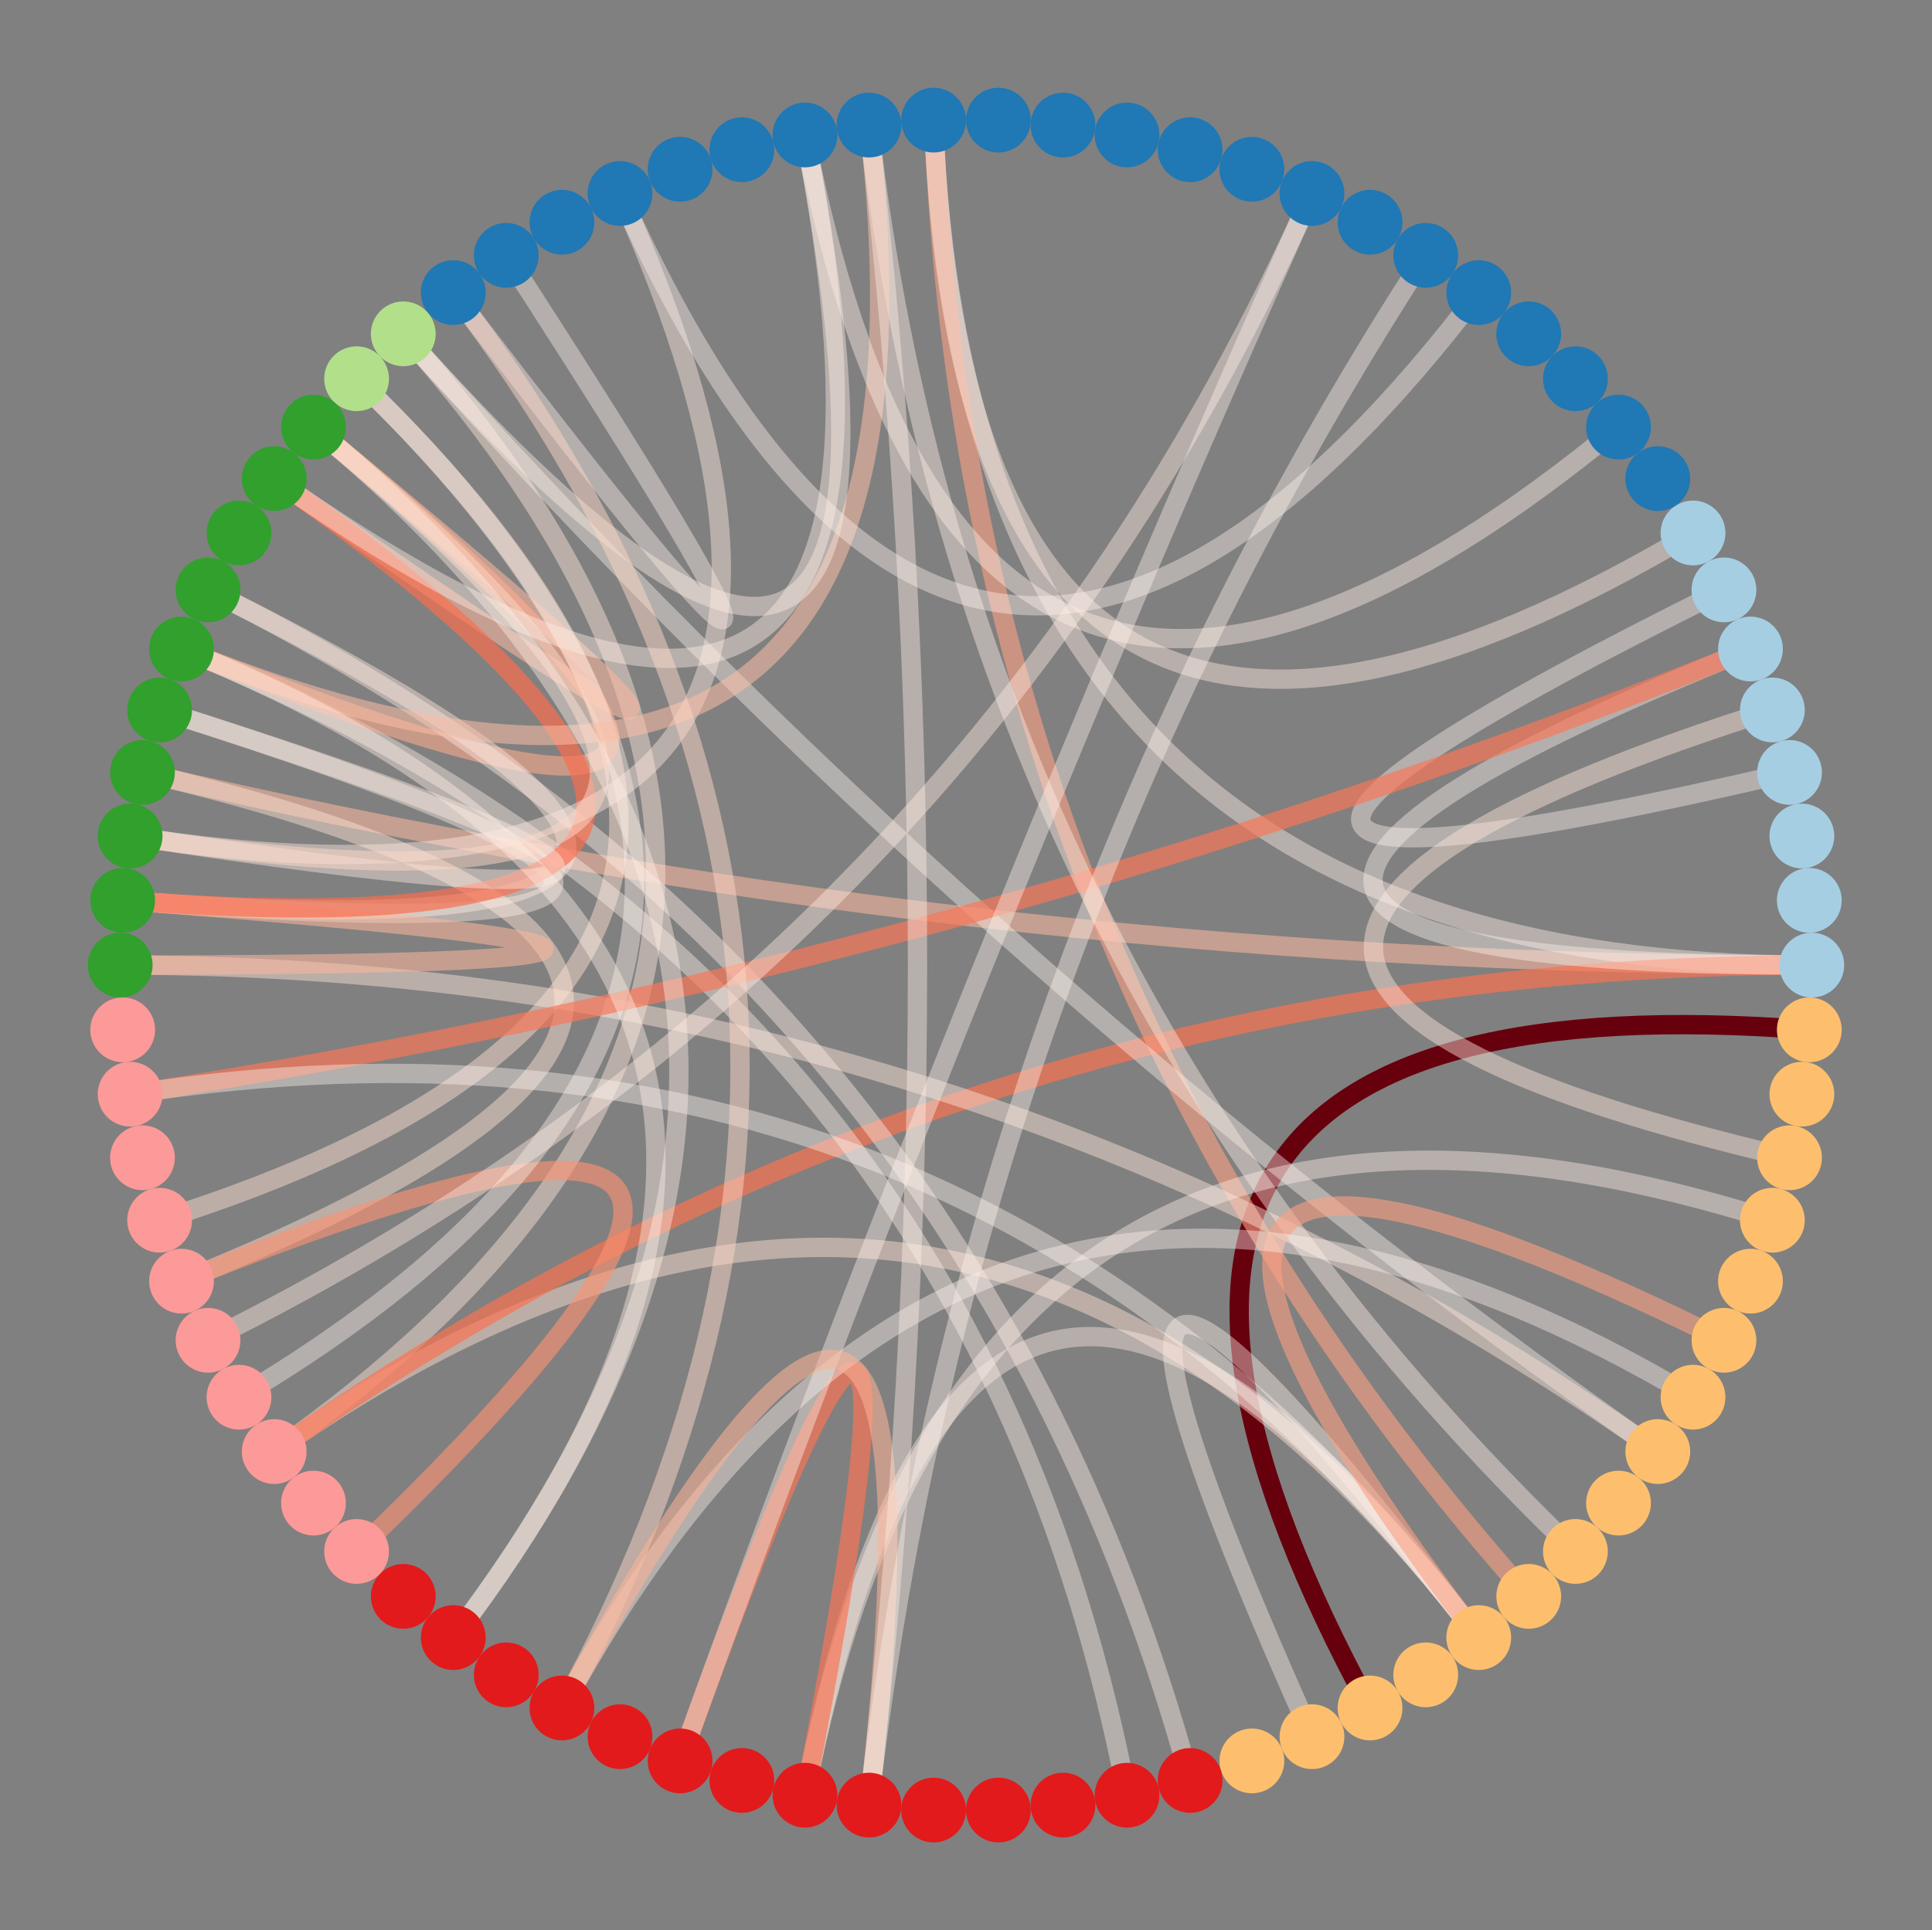 <?xml version="1.0" encoding="utf-8" standalone="no"?>
<!DOCTYPE svg PUBLIC "-//W3C//DTD SVG 1.1//EN"
  "http://www.w3.org/Graphics/SVG/1.1/DTD/svg11.dtd">
<svg xmlns:xlink="http://www.w3.org/1999/xlink" width="199.941pt" height="199.8pt" viewBox="0 0 199.941 199.8" xmlns="http://www.w3.org/2000/svg" version="1.1">
 <rect x="0" y="0" width="199.941" height="199.8" fill="#808080" stroke="none"/>
 <defs>
  <style type="text/css">*{stroke-linejoin: round; stroke-linecap: butt}</style>
 </defs>
 <g id="figure_1">
  <g id="patch_1">
   <path d="M 0 199.8 
L 199.941 199.8 
L 199.941 0 
L 0 0 
L 0 199.8 
z
" style="fill: none"/>
  </g>
  <g id="axes_1">
   <g id="patch_2">
    <path d="M 0 199.8 
L 199.941 199.8 
L 199.941 -0 
L 0 -0 
L 0 199.8 
z
" style="fill: none"/>
   </g>
   <g id="patch_3">
    <path d="M 187.244 106.6 
Q 99.971 99.9 141.785 176.796 
" clip-path="url(#pc85a9151b7)" style="fill: none; opacity: 1; stroke: #67000d; stroke-width: 2; stroke-linejoin: miter"/>
   </g>
   <g id="patch_4">
    <path d="M 178.412 61.061 
Q 99.971 99.9 185.198 79.956 
" clip-path="url(#pc85a9151b7)" style="fill: none; opacity: 0.409; stroke: #fff3ed; stroke-width: 2; stroke-linejoin: miter"/>
   </g>
   <g id="patch_5">
    <path d="M 135.776 179.771 
Q 99.971 99.9 153.033 169.512 
" clip-path="url(#pc85a9151b7)" style="fill: none; opacity: 0.415; stroke: #fff1ea; stroke-width: 2; stroke-linejoin: miter"/>
   </g>
   <g id="patch_6">
    <path d="M 187.5 99.9 
Q 99.971 99.9 14.743 79.956 
" clip-path="url(#pc85a9151b7)" style="fill: none; opacity: 0.555; stroke: #fcb89e; stroke-width: 2; stroke-linejoin: miter"/>
   </g>
   <g id="patch_7">
    <path d="M 14.743 79.956 
Q 99.971 99.9 18.787 132.62 
" clip-path="url(#pc85a9151b7)" style="fill: none; opacity: 0.474; stroke: #fee1d3; stroke-width: 2; stroke-linejoin: miter"/>
   </g>
   <g id="patch_8">
    <path d="M 96.618 12.434 
Q 99.971 99.9 187.5 99.9 
" clip-path="url(#pc85a9151b7)" style="fill: none; opacity: 0.43; stroke: #ffede5; stroke-width: 2; stroke-linejoin: miter"/>
   </g>
   <g id="patch_9">
    <path d="M 52.392 26.431 
Q 99.971 99.9 46.908 30.288 
" clip-path="url(#pc85a9151b7)" style="fill: none; opacity: 0.411; stroke: #fff2ec; stroke-width: 2; stroke-linejoin: miter"/>
   </g>
   <g id="patch_10">
    <path d="M 28.377 150.258 
Q 99.971 99.9 41.735 34.554 
" clip-path="url(#pc85a9151b7)" style="fill: none; opacity: 0.462; stroke: #fee4d8; stroke-width: 2; stroke-linejoin: miter"/>
   </g>
   <g id="patch_11">
    <path d="M 28.377 150.258 
Q 99.971 99.9 153.033 169.512 
" clip-path="url(#pc85a9151b7)" style="fill: none; opacity: 0.475; stroke: #fee1d3; stroke-width: 2; stroke-linejoin: miter"/>
   </g>
   <g id="patch_12">
    <path d="M 28.377 150.258 
Q 99.971 99.9 187.5 99.9 
" clip-path="url(#pc85a9151b7)" style="fill: none; opacity: 0.688; stroke: #fb7151; stroke-width: 2; stroke-linejoin: miter"/>
   </g>
   <g id="patch_13">
    <path d="M 18.787 132.62 
Q 99.971 99.9 36.904 160.596 
" clip-path="url(#pc85a9151b7)" style="fill: none; opacity: 0.626; stroke: #fc9272; stroke-width: 2; stroke-linejoin: miter"/>
   </g>
   <g id="patch_14">
    <path d="M 158.206 165.246 
Q 99.971 99.9 96.618 12.434 
" clip-path="url(#pc85a9151b7)" style="fill: none; opacity: 0.602; stroke: #fca082; stroke-width: 2; stroke-linejoin: miter"/>
   </g>
   <g id="patch_15">
    <path d="M 171.564 150.258 
Q 99.971 99.9 41.735 34.554 
" clip-path="url(#pc85a9151b7)" style="fill: none; opacity: 0.405; stroke: #fff4ee; stroke-width: 2; stroke-linejoin: miter"/>
   </g>
   <g id="patch_16">
    <path d="M 171.564 150.258 
Q 99.971 99.9 12.441 99.9 
" clip-path="url(#pc85a9151b7)" style="fill: none; opacity: 0.466; stroke: #fee3d6; stroke-width: 2; stroke-linejoin: miter"/>
   </g>
   <g id="patch_17">
    <path d="M 36.904 39.204 
Q 99.971 99.9 16.52 126.31 
" clip-path="url(#pc85a9151b7)" style="fill: none; opacity: 0.476; stroke: #fee0d2; stroke-width: 2; stroke-linejoin: miter"/>
   </g>
   <g id="patch_18">
    <path d="M 83.306 185.829 
Q 99.971 99.9 183.421 126.31 
" clip-path="url(#pc85a9151b7)" style="fill: none; opacity: 0.425; stroke: #ffeee7; stroke-width: 2; stroke-linejoin: miter"/>
   </g>
   <g id="patch_19">
    <path d="M 83.306 185.829 
Q 99.971 99.9 153.033 169.512 
" clip-path="url(#pc85a9151b7)" style="fill: none; opacity: 0.426; stroke: #ffeee6; stroke-width: 2; stroke-linejoin: miter"/>
   </g>
   <g id="patch_20">
    <path d="M 83.306 185.829 
Q 99.971 99.9 70.384 182.278 
" clip-path="url(#pc85a9151b7)" style="fill: none; opacity: 0.681; stroke: #fb7555; stroke-width: 2; stroke-linejoin: miter"/>
   </g>
   <g id="patch_21">
    <path d="M 116.636 185.829 
Q 99.971 99.9 18.787 67.18 
" clip-path="url(#pc85a9151b7)" style="fill: none; opacity: 0.416; stroke: #fff1ea; stroke-width: 2; stroke-linejoin: miter"/>
   </g>
   <g id="patch_22">
    <path d="M 175.209 55.171 
Q 99.971 99.9 96.618 12.434 
" clip-path="url(#pc85a9151b7)" style="fill: none; opacity: 0.444; stroke: #fee9df; stroke-width: 2; stroke-linejoin: miter"/>
   </g>
   <g id="patch_23">
    <path d="M 32.442 44.21 
Q 99.971 99.9 28.377 49.542 
" clip-path="url(#pc85a9151b7)" style="fill: none; opacity: 0.557; stroke: #fcb89e; stroke-width: 2; stroke-linejoin: miter"/>
   </g>
   <g id="patch_24">
    <path d="M 32.442 44.21 
Q 99.971 99.9 18.787 67.18 
" clip-path="url(#pc85a9151b7)" style="fill: none; opacity: 0.582; stroke: #fcaa8d; stroke-width: 2; stroke-linejoin: miter"/>
   </g>
   <g id="patch_25">
    <path d="M 21.529 61.061 
Q 99.971 99.9 123.164 184.301 
" clip-path="url(#pc85a9151b7)" style="fill: none; opacity: 0.435; stroke: #ffece3; stroke-width: 2; stroke-linejoin: miter"/>
   </g>
   <g id="patch_26">
    <path d="M 21.529 61.061 
Q 99.971 99.9 12.698 93.2 
" clip-path="url(#pc85a9151b7)" style="fill: none; opacity: 0.452; stroke: #fee7db; stroke-width: 2; stroke-linejoin: miter"/>
   </g>
   <g id="patch_27">
    <path d="M 24.733 144.629 
Q 99.971 99.9 36.904 39.204 
" clip-path="url(#pc85a9151b7)" style="fill: none; opacity: 0.414; stroke: #fff2eb; stroke-width: 2; stroke-linejoin: miter"/>
   </g>
   <g id="patch_28">
    <path d="M 185.198 119.844 
Q 99.971 99.9 183.421 73.49 
" clip-path="url(#pc85a9151b7)" style="fill: none; opacity: 0.462; stroke: #fee4d8; stroke-width: 2; stroke-linejoin: miter"/>
   </g>
   <g id="patch_29">
    <path d="M 181.155 67.18 
Q 99.971 99.9 187.5 99.9 
" clip-path="url(#pc85a9151b7)" style="fill: none; opacity: 0.406; stroke: #fff4ee; stroke-width: 2; stroke-linejoin: miter"/>
   </g>
   <g id="patch_30">
    <path d="M 181.155 67.18 
Q 99.971 99.9 13.467 113.261 
" clip-path="url(#pc85a9151b7)" style="fill: none; opacity: 0.676; stroke: #fb7757; stroke-width: 2; stroke-linejoin: miter"/>
   </g>
   <g id="patch_31">
    <path d="M 12.698 93.2 
Q 99.971 99.9 16.52 73.49 
" clip-path="url(#pc85a9151b7)" style="fill: none; opacity: 0.415; stroke: #fff1ea; stroke-width: 2; stroke-linejoin: miter"/>
   </g>
   <g id="patch_32">
    <path d="M 12.698 93.2 
Q 99.971 99.9 12.441 99.9 
" clip-path="url(#pc85a9151b7)" style="fill: none; opacity: 0.56; stroke: #fcb69b; stroke-width: 2; stroke-linejoin: miter"/>
   </g>
   <g id="patch_33">
    <path d="M 12.698 93.2 
Q 99.971 99.9 28.377 49.542 
" clip-path="url(#pc85a9151b7)" style="fill: none; opacity: 0.693; stroke: #fb6e4e; stroke-width: 2; stroke-linejoin: miter"/>
   </g>
   <g id="patch_34">
    <path d="M 13.467 86.539 
Q 99.971 99.9 16.52 73.49 
" clip-path="url(#pc85a9151b7)" style="fill: none; opacity: 0.433; stroke: #ffece3; stroke-width: 2; stroke-linejoin: miter"/>
   </g>
   <g id="patch_35">
    <path d="M 13.467 86.539 
Q 99.971 99.9 64.165 20.029 
" clip-path="url(#pc85a9151b7)" style="fill: none; opacity: 0.444; stroke: #fee9df; stroke-width: 2; stroke-linejoin: miter"/>
   </g>
   <g id="patch_36">
    <path d="M 13.467 86.539 
Q 99.971 99.9 32.442 44.21 
" clip-path="url(#pc85a9151b7)" style="fill: none; opacity: 0.494; stroke: #fed8c7; stroke-width: 2; stroke-linejoin: miter"/>
   </g>
   <g id="patch_37">
    <path d="M 135.776 20.029 
Q 99.971 99.9 21.529 138.739 
" clip-path="url(#pc85a9151b7)" style="fill: none; opacity: 0.436; stroke: #ffebe2; stroke-width: 2; stroke-linejoin: miter"/>
   </g>
   <g id="patch_38">
    <path d="M 89.932 12.948 
Q 99.971 99.9 163.038 160.596 
" clip-path="url(#pc85a9151b7)" style="fill: none; opacity: 0.43; stroke: #ffede5; stroke-width: 2; stroke-linejoin: miter"/>
   </g>
   <g id="patch_39">
    <path d="M 89.932 12.948 
Q 99.971 99.9 18.787 67.18 
" clip-path="url(#pc85a9151b7)" style="fill: none; opacity: 0.544; stroke: #fcbea5; stroke-width: 2; stroke-linejoin: miter"/>
   </g>
   <g id="patch_40">
    <path d="M 28.377 49.542 
Q 99.971 99.9 83.306 13.971 
" clip-path="url(#pc85a9151b7)" style="fill: none; opacity: 0.431; stroke: #ffece4; stroke-width: 2; stroke-linejoin: miter"/>
   </g>
   <g id="patch_41">
    <path d="M 167.499 44.21 
Q 99.971 99.9 83.306 13.971 
" clip-path="url(#pc85a9151b7)" style="fill: none; opacity: 0.428; stroke: #ffeee6; stroke-width: 2; stroke-linejoin: miter"/>
   </g>
   <g id="patch_42">
    <path d="M 13.467 113.261 
Q 99.971 99.9 153.033 169.512 
" clip-path="url(#pc85a9151b7)" style="fill: none; opacity: 0.4; stroke: #fff5f0; stroke-width: 2; stroke-linejoin: miter"/>
   </g>
   <g id="patch_43">
    <path d="M 153.033 30.288 
Q 99.971 99.9 64.165 20.029 
" clip-path="url(#pc85a9151b7)" style="fill: none; opacity: 0.408; stroke: #fff3ed; stroke-width: 2; stroke-linejoin: miter"/>
   </g>
   <g id="patch_44">
    <path d="M 178.412 138.739 
Q 99.971 99.9 153.033 169.512 
" clip-path="url(#pc85a9151b7)" style="fill: none; opacity: 0.6; stroke: #fca082; stroke-width: 2; stroke-linejoin: miter"/>
   </g>
   <g id="patch_45">
    <path d="M 41.735 34.554 
Q 99.971 99.9 83.306 13.971 
" clip-path="url(#pc85a9151b7)" style="fill: none; opacity: 0.429; stroke: #ffede5; stroke-width: 2; stroke-linejoin: miter"/>
   </g>
   <g id="patch_46">
    <path d="M 70.384 182.278 
Q 99.971 99.9 135.776 20.029 
" clip-path="url(#pc85a9151b7)" style="fill: none; opacity: 0.414; stroke: #fff1ea; stroke-width: 2; stroke-linejoin: miter"/>
   </g>
   <g id="patch_47">
    <path d="M 46.908 169.512 
Q 99.971 99.9 32.442 44.21 
" clip-path="url(#pc85a9151b7)" style="fill: none; opacity: 0.427; stroke: #ffeee6; stroke-width: 2; stroke-linejoin: miter"/>
   </g>
   <g id="patch_48">
    <path d="M 46.908 169.512 
Q 99.971 99.9 18.787 67.18 
" clip-path="url(#pc85a9151b7)" style="fill: none; opacity: 0.429; stroke: #ffede5; stroke-width: 2; stroke-linejoin: miter"/>
   </g>
   <g id="patch_49">
    <path d="M 58.156 176.796 
Q 99.971 99.9 175.209 144.629 
" clip-path="url(#pc85a9151b7)" style="fill: none; opacity: 0.408; stroke: #fff3ed; stroke-width: 2; stroke-linejoin: miter"/>
   </g>
   <g id="patch_50">
    <path d="M 58.156 176.796 
Q 99.971 99.9 46.908 30.288 
" clip-path="url(#pc85a9151b7)" style="fill: none; opacity: 0.493; stroke: #fed8c7; stroke-width: 2; stroke-linejoin: miter"/>
   </g>
   <g id="patch_51">
    <path d="M 58.156 176.796 
Q 99.971 99.9 89.932 186.852 
" clip-path="url(#pc85a9151b7)" style="fill: none; opacity: 0.568; stroke: #fcb296; stroke-width: 2; stroke-linejoin: miter"/>
   </g>
   <g id="patch_52">
    <path d="M 89.932 186.852 
Q 99.971 99.9 147.549 26.431 
" clip-path="url(#pc85a9151b7)" style="fill: none; opacity: 0.409; stroke: #fff2ec; stroke-width: 2; stroke-linejoin: miter"/>
   </g>
   <g id="patch_53">
    <path d="M 89.932 186.852 
Q 99.971 99.9 89.932 12.948 
" clip-path="url(#pc85a9151b7)" style="fill: none; opacity: 0.428; stroke: #ffeee6; stroke-width: 2; stroke-linejoin: miter"/>
   </g>
   <g id="patch_54">
    <path d="M 187.244 109.953 
C 188.133 109.953 188.986 109.6 189.614 108.971 
C 190.243 108.342 190.596 107.489 190.596 106.6 
C 190.596 105.711 190.243 104.858 189.614 104.23 
C 188.986 103.601 188.133 103.248 187.244 103.248 
C 186.354 103.248 185.502 103.601 184.873 104.23 
C 184.244 104.858 183.891 105.711 183.891 106.6 
C 183.891 107.489 184.244 108.342 184.873 108.971 
C 185.502 109.6 186.354 109.953 187.244 109.953 
z
" clip-path="url(#pc85a9151b7)" style="fill: #fdbf6e"/>
   </g>
   <g id="patch_55">
    <path d="M 178.412 64.414 
C 179.301 64.414 180.154 64.061 180.782 63.432 
C 181.411 62.803 181.764 61.95 181.764 61.061 
C 181.764 60.172 181.411 59.319 180.782 58.691 
C 180.154 58.062 179.301 57.709 178.412 57.709 
C 177.523 57.709 176.67 58.062 176.041 58.691 
C 175.412 59.319 175.059 60.172 175.059 61.061 
C 175.059 61.95 175.412 62.803 176.041 63.432 
C 176.67 64.061 177.523 64.414 178.412 64.414 
z
" clip-path="url(#pc85a9151b7)" style="fill: #a6cee3"/>
   </g>
   <g id="patch_56">
    <path d="M 46.908 33.641 
C 47.797 33.641 48.65 33.288 49.279 32.659 
C 49.907 32.03 50.261 31.177 50.261 30.288 
C 50.261 29.399 49.907 28.546 49.279 27.918 
C 48.65 27.289 47.797 26.936 46.908 26.936 
C 46.019 26.936 45.166 27.289 44.537 27.918 
C 43.908 28.546 43.555 29.399 43.555 30.288 
C 43.555 31.177 43.908 32.03 44.537 32.659 
C 45.166 33.288 46.019 33.641 46.908 33.641 
z
" clip-path="url(#pc85a9151b7)" style="fill: #2078b4"/>
   </g>
   <g id="patch_57">
    <path d="M 18.787 70.533 
C 19.676 70.533 20.529 70.179 21.157 69.551 
C 21.786 68.922 22.139 68.069 22.139 67.18 
C 22.139 66.291 21.786 65.438 21.157 64.809 
C 20.529 64.18 19.676 63.827 18.787 63.827 
C 17.897 63.827 17.045 64.18 16.416 64.809 
C 15.787 65.438 15.434 66.291 15.434 67.18 
C 15.434 68.069 15.787 68.922 16.416 69.551 
C 17.045 70.179 17.897 70.533 18.787 70.533 
z
" clip-path="url(#pc85a9151b7)" style="fill: #31a02d"/>
   </g>
   <g id="patch_58">
    <path d="M 129.557 185.63 
C 130.446 185.63 131.299 185.277 131.928 184.648 
C 132.557 184.02 132.91 183.167 132.91 182.278 
C 132.91 181.389 132.557 180.536 131.928 179.907 
C 131.299 179.278 130.446 178.925 129.557 178.925 
C 128.668 178.925 127.815 179.278 127.187 179.907 
C 126.558 180.536 126.205 181.389 126.205 182.278 
C 126.205 183.167 126.558 184.02 127.187 184.648 
C 127.815 185.277 128.668 185.63 129.557 185.63 
z
" clip-path="url(#pc85a9151b7)" style="fill: #fdbf6e"/>
   </g>
   <g id="patch_59">
    <path d="M 24.733 58.523 
C 25.622 58.523 26.475 58.17 27.103 57.541 
C 27.732 56.913 28.085 56.06 28.085 55.171 
C 28.085 54.282 27.732 53.429 27.103 52.8 
C 26.475 52.171 25.622 51.818 24.733 51.818 
C 23.844 51.818 22.991 52.171 22.362 52.8 
C 21.733 53.429 21.38 54.282 21.38 55.171 
C 21.38 56.06 21.733 56.913 22.362 57.541 
C 22.991 58.17 23.844 58.523 24.733 58.523 
z
" clip-path="url(#pc85a9151b7)" style="fill: #31a02d"/>
   </g>
   <g id="patch_60">
    <path d="M 14.743 123.197 
C 15.632 123.197 16.485 122.843 17.114 122.215 
C 17.743 121.586 18.096 120.733 18.096 119.844 
C 18.096 118.955 17.743 118.102 17.114 117.473 
C 16.485 116.845 15.632 116.491 14.743 116.491 
C 13.854 116.491 13.001 116.845 12.373 117.473 
C 11.744 118.102 11.391 118.955 11.391 119.844 
C 11.391 120.733 11.744 121.586 12.373 122.215 
C 13.001 122.843 13.854 123.197 14.743 123.197 
z
" clip-path="url(#pc85a9151b7)" style="fill: #fb9a98"/>
   </g>
   <g id="patch_61">
    <path d="M 135.776 183.124 
C 136.665 183.124 137.518 182.771 138.147 182.142 
C 138.776 181.513 139.129 180.66 139.129 179.771 
C 139.129 178.882 138.776 178.029 138.147 177.401 
C 137.518 176.772 136.665 176.419 135.776 176.419 
C 134.887 176.419 134.034 176.772 133.406 177.401 
C 132.777 178.029 132.424 178.882 132.424 179.771 
C 132.424 180.66 132.777 181.513 133.406 182.142 
C 134.034 182.771 134.887 183.124 135.776 183.124 
z
" clip-path="url(#pc85a9151b7)" style="fill: #fdbf6e"/>
   </g>
   <g id="patch_62">
    <path d="M 187.5 103.253 
C 188.39 103.253 189.242 102.899 189.871 102.271 
C 190.5 101.642 190.853 100.789 190.853 99.9 
C 190.853 99.011 190.5 98.158 189.871 97.529 
C 189.242 96.901 188.39 96.547 187.5 96.547 
C 186.611 96.547 185.758 96.901 185.13 97.529 
C 184.501 98.158 184.148 99.011 184.148 99.9 
C 184.148 100.789 184.501 101.642 185.13 102.271 
C 185.758 102.899 186.611 103.253 187.5 103.253 
z
" clip-path="url(#pc85a9151b7)" style="fill: #a6cee3"/>
   </g>
   <g id="patch_63">
    <path d="M 12.441 103.253 
C 13.33 103.253 14.183 102.899 14.812 102.271 
C 15.44 101.642 15.794 100.789 15.794 99.9 
C 15.794 99.011 15.44 98.158 14.812 97.529 
C 14.183 96.901 13.33 96.547 12.441 96.547 
C 11.552 96.547 10.699 96.901 10.07 97.529 
C 9.441 98.158 9.088 99.011 9.088 99.9 
C 9.088 100.789 9.441 101.642 10.07 102.271 
C 10.699 102.899 11.552 103.253 12.441 103.253 
z
" clip-path="url(#pc85a9151b7)" style="fill: #31a02d"/>
   </g>
   <g id="patch_64">
    <path d="M 70.384 20.875 
C 71.273 20.875 72.126 20.522 72.755 19.893 
C 73.383 19.264 73.737 18.411 73.737 17.522 
C 73.737 16.633 73.383 15.78 72.755 15.152 
C 72.126 14.523 71.273 14.17 70.384 14.17 
C 69.495 14.17 68.642 14.523 68.013 15.152 
C 67.385 15.78 67.031 16.633 67.031 17.522 
C 67.031 18.411 67.385 19.264 68.013 19.893 
C 68.642 20.522 69.495 20.875 70.384 20.875 
z
" clip-path="url(#pc85a9151b7)" style="fill: #2078b4"/>
   </g>
   <g id="patch_65">
    <path d="M 14.743 83.309 
C 15.632 83.309 16.485 82.955 17.114 82.327 
C 17.743 81.698 18.096 80.845 18.096 79.956 
C 18.096 79.067 17.743 78.214 17.114 77.585 
C 16.485 76.957 15.632 76.603 14.743 76.603 
C 13.854 76.603 13.001 76.957 12.373 77.585 
C 11.744 78.214 11.391 79.067 11.391 79.956 
C 11.391 80.845 11.744 81.698 12.373 82.327 
C 13.001 82.955 13.854 83.309 14.743 83.309 
z
" clip-path="url(#pc85a9151b7)" style="fill: #31a02d"/>
   </g>
   <g id="patch_66">
    <path d="M 96.618 15.787 
C 97.507 15.787 98.36 15.434 98.989 14.805 
C 99.617 14.176 99.971 13.324 99.971 12.434 
C 99.971 11.545 99.617 10.692 98.989 10.064 
C 98.36 9.435 97.507 9.082 96.618 9.082 
C 95.729 9.082 94.876 9.435 94.247 10.064 
C 93.619 10.692 93.265 11.545 93.265 12.434 
C 93.265 13.324 93.619 14.176 94.247 14.805 
C 94.876 15.434 95.729 15.787 96.618 15.787 
z
" clip-path="url(#pc85a9151b7)" style="fill: #2078b4"/>
   </g>
   <g id="patch_67">
    <path d="M 141.785 180.149 
C 142.674 180.149 143.527 179.795 144.156 179.167 
C 144.785 178.538 145.138 177.685 145.138 176.796 
C 145.138 175.907 144.785 175.054 144.156 174.425 
C 143.527 173.797 142.674 173.443 141.785 173.443 
C 140.896 173.443 140.043 173.797 139.415 174.425 
C 138.786 175.054 138.433 175.907 138.433 176.796 
C 138.433 177.685 138.786 178.538 139.415 179.167 
C 140.043 179.795 140.896 180.149 141.785 180.149 
z
" clip-path="url(#pc85a9151b7)" style="fill: #fdbf6e"/>
   </g>
   <g id="patch_68">
    <path d="M 147.549 176.722 
C 148.438 176.722 149.291 176.369 149.92 175.74 
C 150.548 175.111 150.902 174.259 150.902 173.369 
C 150.902 172.48 150.548 171.628 149.92 170.999 
C 149.291 170.37 148.438 170.017 147.549 170.017 
C 146.66 170.017 145.807 170.37 145.178 170.999 
C 144.55 171.628 144.196 172.48 144.196 173.369 
C 144.196 174.259 144.55 175.111 145.178 175.74 
C 145.807 176.369 146.66 176.722 147.549 176.722 
z
" clip-path="url(#pc85a9151b7)" style="fill: #fdbf6e"/>
   </g>
   <g id="patch_69">
    <path d="M 64.165 23.381 
C 65.054 23.381 65.907 23.028 66.536 22.399 
C 67.164 21.771 67.518 20.918 67.518 20.029 
C 67.518 19.14 67.164 18.287 66.536 17.658 
C 65.907 17.029 65.054 16.676 64.165 16.676 
C 63.276 16.676 62.423 17.029 61.794 17.658 
C 61.166 18.287 60.812 19.14 60.812 20.029 
C 60.812 20.918 61.166 21.771 61.794 22.399 
C 62.423 23.028 63.276 23.381 64.165 23.381 
z
" clip-path="url(#pc85a9151b7)" style="fill: #2078b4"/>
   </g>
   <g id="patch_70">
    <path d="M 58.156 26.357 
C 59.045 26.357 59.898 26.003 60.527 25.375 
C 61.155 24.746 61.509 23.893 61.509 23.004 
C 61.509 22.115 61.155 21.262 60.527 20.633 
C 59.898 20.005 59.045 19.651 58.156 19.651 
C 57.267 19.651 56.414 20.005 55.785 20.633 
C 55.157 21.262 54.803 22.115 54.803 23.004 
C 54.803 23.893 55.157 24.746 55.785 25.375 
C 56.414 26.003 57.267 26.357 58.156 26.357 
z
" clip-path="url(#pc85a9151b7)" style="fill: #2078b4"/>
   </g>
   <g id="patch_71">
    <path d="M 52.392 29.783 
C 53.281 29.783 54.134 29.43 54.763 28.801 
C 55.392 28.172 55.745 27.32 55.745 26.431 
C 55.745 25.541 55.392 24.689 54.763 24.06 
C 54.134 23.431 53.281 23.078 52.392 23.078 
C 51.503 23.078 50.65 23.431 50.022 24.06 
C 49.393 24.689 49.04 25.541 49.04 26.431 
C 49.04 27.32 49.393 28.172 50.022 28.801 
C 50.65 29.43 51.503 29.783 52.392 29.783 
z
" clip-path="url(#pc85a9151b7)" style="fill: #2078b4"/>
   </g>
   <g id="patch_72">
    <path d="M 76.777 18.852 
C 77.666 18.852 78.519 18.498 79.148 17.87 
C 79.776 17.241 80.13 16.388 80.13 15.499 
C 80.13 14.61 79.776 13.757 79.148 13.128 
C 78.519 12.5 77.666 12.146 76.777 12.146 
C 75.888 12.146 75.035 12.5 74.406 13.128 
C 73.778 13.757 73.424 14.61 73.424 15.499 
C 73.424 16.388 73.778 17.241 74.406 17.87 
C 75.035 18.498 75.888 18.852 76.777 18.852 
z
" clip-path="url(#pc85a9151b7)" style="fill: #2078b4"/>
   </g>
   <g id="patch_73">
    <path d="M 16.52 76.843 
C 17.409 76.843 18.262 76.49 18.891 75.861 
C 19.519 75.232 19.873 74.38 19.873 73.49 
C 19.873 72.601 19.519 71.749 18.891 71.12 
C 18.262 70.491 17.409 70.138 16.52 70.138 
C 15.631 70.138 14.778 70.491 14.149 71.12 
C 13.521 71.749 13.167 72.601 13.167 73.49 
C 13.167 74.38 13.521 75.232 14.149 75.861 
C 14.778 76.49 15.631 76.843 16.52 76.843 
z
" clip-path="url(#pc85a9151b7)" style="fill: #31a02d"/>
   </g>
   <g id="patch_74">
    <path d="M 32.442 158.943 
C 33.332 158.943 34.184 158.59 34.813 157.961 
C 35.442 157.332 35.795 156.479 35.795 155.59 
C 35.795 154.701 35.442 153.848 34.813 153.219 
C 34.184 152.591 33.332 152.238 32.442 152.238 
C 31.553 152.238 30.7 152.591 30.072 153.219 
C 29.443 153.848 29.09 154.701 29.09 155.59 
C 29.09 156.479 29.443 157.332 30.072 157.961 
C 30.7 158.59 31.553 158.943 32.442 158.943 
z
" clip-path="url(#pc85a9151b7)" style="fill: #fb9a98"/>
   </g>
   <g id="patch_75">
    <path d="M 183.421 76.843 
C 184.31 76.843 185.163 76.49 185.792 75.861 
C 186.421 75.232 186.774 74.38 186.774 73.49 
C 186.774 72.601 186.421 71.749 185.792 71.12 
C 185.163 70.491 184.31 70.138 183.421 70.138 
C 182.532 70.138 181.679 70.491 181.051 71.12 
C 180.422 71.749 180.069 72.601 180.069 73.49 
C 180.069 74.38 180.422 75.232 181.051 75.861 
C 181.679 76.49 182.532 76.843 183.421 76.843 
z
" clip-path="url(#pc85a9151b7)" style="fill: #a6cee3"/>
   </g>
   <g id="patch_76">
    <path d="M 163.038 42.557 
C 163.927 42.557 164.78 42.203 165.408 41.575 
C 166.037 40.946 166.39 40.093 166.39 39.204 
C 166.39 38.315 166.037 37.462 165.408 36.833 
C 164.78 36.205 163.927 35.851 163.038 35.851 
C 162.149 35.851 161.296 36.205 160.667 36.833 
C 160.038 37.462 159.685 38.315 159.685 39.204 
C 159.685 40.093 160.038 40.946 160.667 41.575 
C 161.296 42.203 162.149 42.557 163.038 42.557 
z
" clip-path="url(#pc85a9151b7)" style="fill: #2078b4"/>
   </g>
   <g id="patch_77">
    <path d="M 28.377 153.61 
C 29.267 153.61 30.119 153.257 30.748 152.628 
C 31.377 151.999 31.73 151.147 31.73 150.258 
C 31.73 149.368 31.377 148.516 30.748 147.887 
C 30.119 147.258 29.267 146.905 28.377 146.905 
C 27.488 146.905 26.636 147.258 26.007 147.887 
C 25.378 148.516 25.025 149.368 25.025 150.258 
C 25.025 151.147 25.378 151.999 26.007 152.628 
C 26.636 153.257 27.488 153.61 28.377 153.61 
z
" clip-path="url(#pc85a9151b7)" style="fill: #fb9a98"/>
   </g>
   <g id="patch_78">
    <path d="M 187.244 96.552 
C 188.133 96.552 188.986 96.199 189.614 95.57 
C 190.243 94.942 190.596 94.089 190.596 93.2 
C 190.596 92.311 190.243 91.458 189.614 90.829 
C 188.986 90.2 188.133 89.847 187.244 89.847 
C 186.354 89.847 185.502 90.2 184.873 90.829 
C 184.244 91.458 183.891 92.311 183.891 93.2 
C 183.891 94.089 184.244 94.942 184.873 95.57 
C 185.502 96.199 186.354 96.552 187.244 96.552 
z
" clip-path="url(#pc85a9151b7)" style="fill: #a6cee3"/>
   </g>
   <g id="patch_79">
    <path d="M 116.636 17.324 
C 117.525 17.324 118.378 16.971 119.006 16.342 
C 119.635 15.713 119.988 14.86 119.988 13.971 
C 119.988 13.082 119.635 12.229 119.006 11.601 
C 118.378 10.972 117.525 10.619 116.636 10.619 
C 115.746 10.619 114.894 10.972 114.265 11.601 
C 113.636 12.229 113.283 13.082 113.283 13.971 
C 113.283 14.86 113.636 15.713 114.265 16.342 
C 114.894 16.971 115.746 17.324 116.636 17.324 
z
" clip-path="url(#pc85a9151b7)" style="fill: #2078b4"/>
   </g>
   <g id="patch_80">
    <path d="M 129.557 20.875 
C 130.446 20.875 131.299 20.522 131.928 19.893 
C 132.557 19.264 132.91 18.411 132.91 17.522 
C 132.91 16.633 132.557 15.78 131.928 15.152 
C 131.299 14.523 130.446 14.17 129.557 14.17 
C 128.668 14.17 127.815 14.523 127.187 15.152 
C 126.558 15.78 126.205 16.633 126.205 17.522 
C 126.205 18.411 126.558 19.264 127.187 19.893 
C 127.815 20.522 128.668 20.875 129.557 20.875 
z
" clip-path="url(#pc85a9151b7)" style="fill: #2078b4"/>
   </g>
   <g id="patch_81">
    <path d="M 18.787 135.973 
C 19.676 135.973 20.529 135.62 21.157 134.991 
C 21.786 134.362 22.139 133.509 22.139 132.62 
C 22.139 131.731 21.786 130.878 21.157 130.249 
C 20.529 129.621 19.676 129.267 18.787 129.267 
C 17.897 129.267 17.045 129.621 16.416 130.249 
C 15.787 130.878 15.434 131.731 15.434 132.62 
C 15.434 133.509 15.787 134.362 16.416 134.991 
C 17.045 135.62 17.897 135.973 18.787 135.973 
z
" clip-path="url(#pc85a9151b7)" style="fill: #fb9a98"/>
   </g>
   <g id="patch_82">
    <path d="M 153.033 172.864 
C 153.923 172.864 154.775 172.511 155.404 171.882 
C 156.033 171.254 156.386 170.401 156.386 169.512 
C 156.386 168.623 156.033 167.77 155.404 167.141 
C 154.775 166.512 153.923 166.159 153.033 166.159 
C 152.144 166.159 151.291 166.512 150.663 167.141 
C 150.034 167.77 149.681 168.623 149.681 169.512 
C 149.681 170.401 150.034 171.254 150.663 171.882 
C 151.291 172.511 152.144 172.864 153.033 172.864 
z
" clip-path="url(#pc85a9151b7)" style="fill: #fdbf6e"/>
   </g>
   <g id="patch_83">
    <path d="M 16.52 129.662 
C 17.409 129.662 18.262 129.309 18.891 128.68 
C 19.519 128.051 19.873 127.199 19.873 126.31 
C 19.873 125.42 19.519 124.568 18.891 123.939 
C 18.262 123.31 17.409 122.957 16.52 122.957 
C 15.631 122.957 14.778 123.31 14.149 123.939 
C 13.521 124.568 13.167 125.42 13.167 126.31 
C 13.167 127.199 13.521 128.051 14.149 128.68 
C 14.778 129.309 15.631 129.662 16.52 129.662 
z
" clip-path="url(#pc85a9151b7)" style="fill: #fb9a98"/>
   </g>
   <g id="patch_84">
    <path d="M 141.785 26.357 
C 142.674 26.357 143.527 26.003 144.156 25.375 
C 144.785 24.746 145.138 23.893 145.138 23.004 
C 145.138 22.115 144.785 21.262 144.156 20.633 
C 143.527 20.005 142.674 19.651 141.785 19.651 
C 140.896 19.651 140.043 20.005 139.415 20.633 
C 138.786 21.262 138.433 22.115 138.433 23.004 
C 138.433 23.893 138.786 24.746 139.415 25.375 
C 140.043 26.003 140.896 26.357 141.785 26.357 
z
" clip-path="url(#pc85a9151b7)" style="fill: #2078b4"/>
   </g>
   <g id="patch_85">
    <path d="M 158.206 168.598 
C 159.096 168.598 159.948 168.245 160.577 167.616 
C 161.206 166.988 161.559 166.135 161.559 165.246 
C 161.559 164.357 161.206 163.504 160.577 162.875 
C 159.948 162.246 159.096 161.893 158.206 161.893 
C 157.317 161.893 156.465 162.246 155.836 162.875 
C 155.207 163.504 154.854 164.357 154.854 165.246 
C 154.854 166.135 155.207 166.988 155.836 167.616 
C 156.465 168.245 157.317 168.598 158.206 168.598 
z
" clip-path="url(#pc85a9151b7)" style="fill: #fdbf6e"/>
   </g>
   <g id="patch_86">
    <path d="M 171.564 153.61 
C 172.453 153.61 173.306 153.257 173.935 152.628 
C 174.563 151.999 174.916 151.147 174.916 150.258 
C 174.916 149.368 174.563 148.516 173.935 147.887 
C 173.306 147.258 172.453 146.905 171.564 146.905 
C 170.675 146.905 169.822 147.258 169.193 147.887 
C 168.564 148.516 168.211 149.368 168.211 150.258 
C 168.211 151.147 168.564 151.999 169.193 152.628 
C 169.822 153.257 170.675 153.61 171.564 153.61 
z
" clip-path="url(#pc85a9151b7)" style="fill: #fdbf6e"/>
   </g>
   <g id="patch_87">
    <path d="M 36.904 42.557 
C 37.793 42.557 38.646 42.203 39.274 41.575 
C 39.903 40.946 40.256 40.093 40.256 39.204 
C 40.256 38.315 39.903 37.462 39.274 36.833 
C 38.646 36.205 37.793 35.851 36.904 35.851 
C 36.014 35.851 35.162 36.205 34.533 36.833 
C 33.904 37.462 33.551 38.315 33.551 39.204 
C 33.551 40.093 33.904 40.946 34.533 41.575 
C 35.162 42.203 36.014 42.557 36.904 42.557 
z
" clip-path="url(#pc85a9151b7)" style="fill: #b2df8a"/>
   </g>
   <g id="patch_88">
    <path d="M 83.306 189.181 
C 84.195 189.181 85.048 188.828 85.676 188.199 
C 86.305 187.571 86.658 186.718 86.658 185.829 
C 86.658 184.94 86.305 184.087 85.676 183.458 
C 85.048 182.829 84.195 182.476 83.306 182.476 
C 82.417 182.476 81.564 182.829 80.935 183.458 
C 80.306 184.087 79.953 184.94 79.953 185.829 
C 79.953 186.718 80.306 187.571 80.935 188.199 
C 81.564 188.828 82.417 189.181 83.306 189.181 
z
" clip-path="url(#pc85a9151b7)" style="fill: #e21a1b"/>
   </g>
   <g id="patch_89">
    <path d="M 123.164 187.654 
C 124.054 187.654 124.906 187.3 125.535 186.672 
C 126.164 186.043 126.517 185.19 126.517 184.301 
C 126.517 183.412 126.164 182.559 125.535 181.93 
C 124.906 181.302 124.054 180.948 123.164 180.948 
C 122.275 180.948 121.422 181.302 120.794 181.93 
C 120.165 182.559 119.812 183.412 119.812 184.301 
C 119.812 185.19 120.165 186.043 120.794 186.672 
C 121.422 187.3 122.275 187.654 123.164 187.654 
z
" clip-path="url(#pc85a9151b7)" style="fill: #e21a1b"/>
   </g>
   <g id="patch_90">
    <path d="M 116.636 189.181 
C 117.525 189.181 118.378 188.828 119.006 188.199 
C 119.635 187.571 119.988 186.718 119.988 185.829 
C 119.988 184.94 119.635 184.087 119.006 183.458 
C 118.378 182.829 117.525 182.476 116.636 182.476 
C 115.746 182.476 114.894 182.829 114.265 183.458 
C 113.636 184.087 113.283 184.94 113.283 185.829 
C 113.283 186.718 113.636 187.571 114.265 188.199 
C 114.894 188.828 115.746 189.181 116.636 189.181 
z
" clip-path="url(#pc85a9151b7)" style="fill: #e21a1b"/>
   </g>
   <g id="patch_91">
    <path d="M 110.009 190.205 
C 110.898 190.205 111.751 189.852 112.38 189.223 
C 113.008 188.594 113.361 187.741 113.361 186.852 
C 113.361 185.963 113.008 185.11 112.38 184.482 
C 111.751 183.853 110.898 183.5 110.009 183.5 
C 109.12 183.5 108.267 183.853 107.638 184.482 
C 107.009 185.11 106.656 185.963 106.656 186.852 
C 106.656 187.741 107.009 188.594 107.638 189.223 
C 108.267 189.852 109.12 190.205 110.009 190.205 
z
" clip-path="url(#pc85a9151b7)" style="fill: #e21a1b"/>
   </g>
   <g id="patch_92">
    <path d="M 103.323 190.718 
C 104.212 190.718 105.065 190.365 105.694 189.736 
C 106.323 189.108 106.676 188.255 106.676 187.366 
C 106.676 186.476 106.323 185.624 105.694 184.995 
C 105.065 184.366 104.212 184.013 103.323 184.013 
C 102.434 184.013 101.581 184.366 100.953 184.995 
C 100.324 185.624 99.971 186.476 99.971 187.366 
C 99.971 188.255 100.324 189.108 100.953 189.736 
C 101.581 190.365 102.434 190.718 103.323 190.718 
z
" clip-path="url(#pc85a9151b7)" style="fill: #e21a1b"/>
   </g>
   <g id="patch_93">
    <path d="M 96.618 190.718 
C 97.507 190.718 98.36 190.365 98.989 189.736 
C 99.617 189.108 99.971 188.255 99.971 187.366 
C 99.971 186.476 99.617 185.624 98.989 184.995 
C 98.36 184.366 97.507 184.013 96.618 184.013 
C 95.729 184.013 94.876 184.366 94.247 184.995 
C 93.619 185.624 93.265 186.476 93.265 187.366 
C 93.265 188.255 93.619 189.108 94.247 189.736 
C 94.876 190.365 95.729 190.718 96.618 190.718 
z
" clip-path="url(#pc85a9151b7)" style="fill: #e21a1b"/>
   </g>
   <g id="patch_94">
    <path d="M 41.735 168.598 
C 42.624 168.598 43.477 168.245 44.106 167.616 
C 44.734 166.988 45.087 166.135 45.087 165.246 
C 45.087 164.357 44.734 163.504 44.106 162.875 
C 43.477 162.246 42.624 161.893 41.735 161.893 
C 40.846 161.893 39.993 162.246 39.364 162.875 
C 38.735 163.504 38.382 164.357 38.382 165.246 
C 38.382 166.135 38.735 166.988 39.364 167.616 
C 39.993 168.245 40.846 168.598 41.735 168.598 
z
" clip-path="url(#pc85a9151b7)" style="fill: #e21a1b"/>
   </g>
   <g id="patch_95">
    <path d="M 181.155 135.973 
C 182.044 135.973 182.897 135.62 183.525 134.991 
C 184.154 134.362 184.507 133.509 184.507 132.62 
C 184.507 131.731 184.154 130.878 183.525 130.249 
C 182.897 129.621 182.044 129.267 181.155 129.267 
C 180.266 129.267 179.413 129.621 178.784 130.249 
C 178.155 130.878 177.802 131.731 177.802 132.62 
C 177.802 133.509 178.155 134.362 178.784 134.991 
C 179.413 135.62 180.266 135.973 181.155 135.973 
z
" clip-path="url(#pc85a9151b7)" style="fill: #fdbf6e"/>
   </g>
   <g id="patch_96">
    <path d="M 175.209 58.523 
C 176.098 58.523 176.951 58.17 177.579 57.541 
C 178.208 56.913 178.561 56.06 178.561 55.171 
C 178.561 54.282 178.208 53.429 177.579 52.8 
C 176.951 52.171 176.098 51.818 175.209 51.818 
C 174.319 51.818 173.467 52.171 172.838 52.8 
C 172.209 53.429 171.856 54.282 171.856 55.171 
C 171.856 56.06 172.209 56.913 172.838 57.541 
C 173.467 58.17 174.319 58.523 175.209 58.523 
z
" clip-path="url(#pc85a9151b7)" style="fill: #a6cee3"/>
   </g>
   <g id="patch_97">
    <path d="M 171.564 52.895 
C 172.453 52.895 173.306 52.542 173.935 51.913 
C 174.563 51.284 174.916 50.432 174.916 49.542 
C 174.916 48.653 174.563 47.801 173.935 47.172 
C 173.306 46.543 172.453 46.19 171.564 46.19 
C 170.675 46.19 169.822 46.543 169.193 47.172 
C 168.564 47.801 168.211 48.653 168.211 49.542 
C 168.211 50.432 168.564 51.284 169.193 51.913 
C 169.822 52.542 170.675 52.895 171.564 52.895 
z
" clip-path="url(#pc85a9151b7)" style="fill: #2078b4"/>
   </g>
   <g id="patch_98">
    <path d="M 32.442 47.562 
C 33.332 47.562 34.184 47.209 34.813 46.581 
C 35.442 45.952 35.795 45.099 35.795 44.21 
C 35.795 43.321 35.442 42.468 34.813 41.839 
C 34.184 41.21 33.332 40.857 32.442 40.857 
C 31.553 40.857 30.7 41.21 30.072 41.839 
C 29.443 42.468 29.09 43.321 29.09 44.21 
C 29.09 45.099 29.443 45.952 30.072 46.581 
C 30.7 47.209 31.553 47.562 32.442 47.562 
z
" clip-path="url(#pc85a9151b7)" style="fill: #31a02d"/>
   </g>
   <g id="patch_99">
    <path d="M 183.421 129.662 
C 184.31 129.662 185.163 129.309 185.792 128.68 
C 186.421 128.051 186.774 127.199 186.774 126.31 
C 186.774 125.42 186.421 124.568 185.792 123.939 
C 185.163 123.31 184.31 122.957 183.421 122.957 
C 182.532 122.957 181.679 123.31 181.051 123.939 
C 180.422 124.568 180.069 125.42 180.069 126.31 
C 180.069 127.199 180.422 128.051 181.051 128.68 
C 181.679 129.309 182.532 129.662 183.421 129.662 
z
" clip-path="url(#pc85a9151b7)" style="fill: #fdbf6e"/>
   </g>
   <g id="patch_100">
    <path d="M 21.529 64.414 
C 22.419 64.414 23.271 64.061 23.9 63.432 
C 24.529 62.803 24.882 61.95 24.882 61.061 
C 24.882 60.172 24.529 59.319 23.9 58.691 
C 23.271 58.062 22.419 57.709 21.529 57.709 
C 20.64 57.709 19.788 58.062 19.159 58.691 
C 18.53 59.319 18.177 60.172 18.177 61.061 
C 18.177 61.95 18.53 62.803 19.159 63.432 
C 19.788 64.061 20.64 64.414 21.529 64.414 
z
" clip-path="url(#pc85a9151b7)" style="fill: #31a02d"/>
   </g>
   <g id="patch_101">
    <path d="M 24.733 147.982 
C 25.622 147.982 26.475 147.629 27.103 147 
C 27.732 146.371 28.085 145.518 28.085 144.629 
C 28.085 143.74 27.732 142.887 27.103 142.259 
C 26.475 141.63 25.622 141.277 24.733 141.277 
C 23.844 141.277 22.991 141.63 22.362 142.259 
C 21.733 142.887 21.38 143.74 21.38 144.629 
C 21.38 145.518 21.733 146.371 22.362 147 
C 22.991 147.629 23.844 147.982 24.733 147.982 
z
" clip-path="url(#pc85a9151b7)" style="fill: #fb9a98"/>
   </g>
   <g id="patch_102">
    <path d="M 185.198 123.197 
C 186.087 123.197 186.94 122.843 187.569 122.215 
C 188.197 121.586 188.551 120.733 188.551 119.844 
C 188.551 118.955 188.197 118.102 187.569 117.473 
C 186.94 116.845 186.087 116.491 185.198 116.491 
C 184.309 116.491 183.456 116.845 182.827 117.473 
C 182.199 118.102 181.845 118.955 181.845 119.844 
C 181.845 120.733 182.199 121.586 182.827 122.215 
C 183.456 122.843 184.309 123.197 185.198 123.197 
z
" clip-path="url(#pc85a9151b7)" style="fill: #fdbf6e"/>
   </g>
   <g id="patch_103">
    <path d="M 181.155 70.533 
C 182.044 70.533 182.897 70.179 183.525 69.551 
C 184.154 68.922 184.507 68.069 184.507 67.18 
C 184.507 66.291 184.154 65.438 183.525 64.809 
C 182.897 64.18 182.044 63.827 181.155 63.827 
C 180.266 63.827 179.413 64.18 178.784 64.809 
C 178.155 65.438 177.802 66.291 177.802 67.18 
C 177.802 68.069 178.155 68.922 178.784 69.551 
C 179.413 70.179 180.266 70.533 181.155 70.533 
z
" clip-path="url(#pc85a9151b7)" style="fill: #a6cee3"/>
   </g>
   <g id="patch_104">
    <path d="M 12.698 96.552 
C 13.587 96.552 14.44 96.199 15.068 95.57 
C 15.697 94.942 16.05 94.089 16.05 93.2 
C 16.05 92.311 15.697 91.458 15.068 90.829 
C 14.44 90.2 13.587 89.847 12.698 89.847 
C 11.809 89.847 10.956 90.2 10.327 90.829 
C 9.698 91.458 9.345 92.311 9.345 93.2 
C 9.345 94.089 9.698 94.942 10.327 95.57 
C 10.956 96.199 11.809 96.552 12.698 96.552 
z
" clip-path="url(#pc85a9151b7)" style="fill: #31a02d"/>
   </g>
   <g id="patch_105">
    <path d="M 110.009 16.3 
C 110.898 16.3 111.751 15.947 112.38 15.318 
C 113.008 14.69 113.361 13.837 113.361 12.948 
C 113.361 12.059 113.008 11.206 112.38 10.577 
C 111.751 9.948 110.898 9.595 110.009 9.595 
C 109.12 9.595 108.267 9.948 107.638 10.577 
C 107.009 11.206 106.656 12.059 106.656 12.948 
C 106.656 13.837 107.009 14.69 107.638 15.318 
C 108.267 15.947 109.12 16.3 110.009 16.3 
z
" clip-path="url(#pc85a9151b7)" style="fill: #2078b4"/>
   </g>
   <g id="patch_106">
    <path d="M 13.467 89.891 
C 14.356 89.891 15.209 89.538 15.837 88.909 
C 16.466 88.281 16.819 87.428 16.819 86.539 
C 16.819 85.65 16.466 84.797 15.837 84.168 
C 15.209 83.539 14.356 83.186 13.467 83.186 
C 12.578 83.186 11.725 83.539 11.096 84.168 
C 10.467 84.797 10.114 85.65 10.114 86.539 
C 10.114 87.428 10.467 88.281 11.096 88.909 
C 11.725 89.538 12.578 89.891 13.467 89.891 
z
" clip-path="url(#pc85a9151b7)" style="fill: #31a02d"/>
   </g>
   <g id="patch_107">
    <path d="M 83.306 17.324 
C 84.195 17.324 85.048 16.971 85.676 16.342 
C 86.305 15.713 86.658 14.86 86.658 13.971 
C 86.658 13.082 86.305 12.229 85.676 11.601 
C 85.048 10.972 84.195 10.619 83.306 10.619 
C 82.417 10.619 81.564 10.972 80.935 11.601 
C 80.306 12.229 79.953 13.082 79.953 13.971 
C 79.953 14.86 80.306 15.713 80.935 16.342 
C 81.564 16.971 82.417 17.324 83.306 17.324 
z
" clip-path="url(#pc85a9151b7)" style="fill: #2078b4"/>
   </g>
   <g id="patch_108">
    <path d="M 167.499 158.943 
C 168.388 158.943 169.241 158.59 169.87 157.961 
C 170.498 157.332 170.852 156.479 170.852 155.59 
C 170.852 154.701 170.498 153.848 169.87 153.219 
C 169.241 152.591 168.388 152.238 167.499 152.238 
C 166.61 152.238 165.757 152.591 165.128 153.219 
C 164.5 153.848 164.146 154.701 164.146 155.59 
C 164.146 156.479 164.5 157.332 165.128 157.961 
C 165.757 158.59 166.61 158.943 167.499 158.943 
z
" clip-path="url(#pc85a9151b7)" style="fill: #fdbf6e"/>
   </g>
   <g id="patch_109">
    <path d="M 175.209 147.982 
C 176.098 147.982 176.951 147.629 177.579 147 
C 178.208 146.371 178.561 145.518 178.561 144.629 
C 178.561 143.74 178.208 142.887 177.579 142.259 
C 176.951 141.63 176.098 141.277 175.209 141.277 
C 174.319 141.277 173.467 141.63 172.838 142.259 
C 172.209 142.887 171.856 143.74 171.856 144.629 
C 171.856 145.518 172.209 146.371 172.838 147 
C 173.467 147.629 174.319 147.982 175.209 147.982 
z
" clip-path="url(#pc85a9151b7)" style="fill: #fdbf6e"/>
   </g>
   <g id="patch_110">
    <path d="M 135.776 23.381 
C 136.665 23.381 137.518 23.028 138.147 22.399 
C 138.776 21.771 139.129 20.918 139.129 20.029 
C 139.129 19.14 138.776 18.287 138.147 17.658 
C 137.518 17.029 136.665 16.676 135.776 16.676 
C 134.887 16.676 134.034 17.029 133.406 17.658 
C 132.777 18.287 132.424 19.14 132.424 20.029 
C 132.424 20.918 132.777 21.771 133.406 22.399 
C 134.034 23.028 134.887 23.381 135.776 23.381 
z
" clip-path="url(#pc85a9151b7)" style="fill: #2078b4"/>
   </g>
   <g id="patch_111">
    <path d="M 123.164 18.852 
C 124.054 18.852 124.906 18.498 125.535 17.87 
C 126.164 17.241 126.517 16.388 126.517 15.499 
C 126.517 14.61 126.164 13.757 125.535 13.128 
C 124.906 12.5 124.054 12.146 123.164 12.146 
C 122.275 12.146 121.422 12.5 120.794 13.128 
C 120.165 13.757 119.812 14.61 119.812 15.499 
C 119.812 16.388 120.165 17.241 120.794 17.87 
C 121.422 18.498 122.275 18.852 123.164 18.852 
z
" clip-path="url(#pc85a9151b7)" style="fill: #2078b4"/>
   </g>
   <g id="patch_112">
    <path d="M 89.932 16.3 
C 90.822 16.3 91.674 15.947 92.303 15.318 
C 92.932 14.69 93.285 13.837 93.285 12.948 
C 93.285 12.059 92.932 11.206 92.303 10.577 
C 91.674 9.948 90.822 9.595 89.932 9.595 
C 89.043 9.595 88.19 9.948 87.562 10.577 
C 86.933 11.206 86.58 12.059 86.58 12.948 
C 86.58 13.837 86.933 14.69 87.562 15.318 
C 88.19 15.947 89.043 16.3 89.932 16.3 
z
" clip-path="url(#pc85a9151b7)" style="fill: #2078b4"/>
   </g>
   <g id="patch_113">
    <path d="M 103.323 15.787 
C 104.212 15.787 105.065 15.434 105.694 14.805 
C 106.323 14.176 106.676 13.324 106.676 12.434 
C 106.676 11.545 106.323 10.692 105.694 10.064 
C 105.065 9.435 104.212 9.082 103.323 9.082 
C 102.434 9.082 101.581 9.435 100.953 10.064 
C 100.324 10.692 99.971 11.545 99.971 12.434 
C 99.971 13.324 100.324 14.176 100.953 14.805 
C 101.581 15.434 102.434 15.787 103.323 15.787 
z
" clip-path="url(#pc85a9151b7)" style="fill: #2078b4"/>
   </g>
   <g id="patch_114">
    <path d="M 28.377 52.895 
C 29.267 52.895 30.119 52.542 30.748 51.913 
C 31.377 51.284 31.73 50.432 31.73 49.542 
C 31.73 48.653 31.377 47.801 30.748 47.172 
C 30.119 46.543 29.267 46.19 28.377 46.19 
C 27.488 46.19 26.636 46.543 26.007 47.172 
C 25.378 47.801 25.025 48.653 25.025 49.542 
C 25.025 50.432 25.378 51.284 26.007 51.913 
C 26.636 52.542 27.488 52.895 28.377 52.895 
z
" clip-path="url(#pc85a9151b7)" style="fill: #31a02d"/>
   </g>
   <g id="patch_115">
    <path d="M 21.529 142.091 
C 22.419 142.091 23.271 141.738 23.9 141.109 
C 24.529 140.481 24.882 139.628 24.882 138.739 
C 24.882 137.85 24.529 136.997 23.9 136.368 
C 23.271 135.739 22.419 135.386 21.529 135.386 
C 20.64 135.386 19.788 135.739 19.159 136.368 
C 18.53 136.997 18.177 137.85 18.177 138.739 
C 18.177 139.628 18.53 140.481 19.159 141.109 
C 19.788 141.738 20.64 142.091 21.529 142.091 
z
" clip-path="url(#pc85a9151b7)" style="fill: #fb9a98"/>
   </g>
   <g id="patch_116">
    <path d="M 185.198 83.309 
C 186.087 83.309 186.94 82.955 187.569 82.327 
C 188.197 81.698 188.551 80.845 188.551 79.956 
C 188.551 79.067 188.197 78.214 187.569 77.585 
C 186.94 76.957 186.087 76.603 185.198 76.603 
C 184.309 76.603 183.456 76.957 182.827 77.585 
C 182.199 78.214 181.845 79.067 181.845 79.956 
C 181.845 80.845 182.199 81.698 182.827 82.327 
C 183.456 82.955 184.309 83.309 185.198 83.309 
z
" clip-path="url(#pc85a9151b7)" style="fill: #a6cee3"/>
   </g>
   <g id="patch_117">
    <path d="M 167.499 47.562 
C 168.388 47.562 169.241 47.209 169.87 46.581 
C 170.498 45.952 170.852 45.099 170.852 44.21 
C 170.852 43.321 170.498 42.468 169.87 41.839 
C 169.241 41.21 168.388 40.857 167.499 40.857 
C 166.61 40.857 165.757 41.21 165.128 41.839 
C 164.5 42.468 164.146 43.321 164.146 44.21 
C 164.146 45.099 164.5 45.952 165.128 46.581 
C 165.757 47.209 166.61 47.562 167.499 47.562 
z
" clip-path="url(#pc85a9151b7)" style="fill: #2078b4"/>
   </g>
   <g id="patch_118">
    <path d="M 13.467 116.614 
C 14.356 116.614 15.209 116.261 15.837 115.632 
C 16.466 115.003 16.819 114.15 16.819 113.261 
C 16.819 112.372 16.466 111.519 15.837 110.891 
C 15.209 110.262 14.356 109.909 13.467 109.909 
C 12.578 109.909 11.725 110.262 11.096 110.891 
C 10.467 111.519 10.114 112.372 10.114 113.261 
C 10.114 114.15 10.467 115.003 11.096 115.632 
C 11.725 116.261 12.578 116.614 13.467 116.614 
z
" clip-path="url(#pc85a9151b7)" style="fill: #fb9a98"/>
   </g>
   <g id="patch_119">
    <path d="M 186.475 89.891 
C 187.364 89.891 188.217 89.538 188.845 88.909 
C 189.474 88.281 189.827 87.428 189.827 86.539 
C 189.827 85.65 189.474 84.797 188.845 84.168 
C 188.217 83.539 187.364 83.186 186.475 83.186 
C 185.585 83.186 184.733 83.539 184.104 84.168 
C 183.475 84.797 183.122 85.65 183.122 86.539 
C 183.122 87.428 183.475 88.281 184.104 88.909 
C 184.733 89.538 185.585 89.891 186.475 89.891 
z
" clip-path="url(#pc85a9151b7)" style="fill: #a6cee3"/>
   </g>
   <g id="patch_120">
    <path d="M 158.206 37.907 
C 159.096 37.907 159.948 37.554 160.577 36.925 
C 161.206 36.296 161.559 35.443 161.559 34.554 
C 161.559 33.665 161.206 32.812 160.577 32.184 
C 159.948 31.555 159.096 31.202 158.206 31.202 
C 157.317 31.202 156.465 31.555 155.836 32.184 
C 155.207 32.812 154.854 33.665 154.854 34.554 
C 154.854 35.443 155.207 36.296 155.836 36.925 
C 156.465 37.554 157.317 37.907 158.206 37.907 
z
" clip-path="url(#pc85a9151b7)" style="fill: #2078b4"/>
   </g>
   <g id="patch_121">
    <path d="M 153.033 33.641 
C 153.923 33.641 154.775 33.288 155.404 32.659 
C 156.033 32.03 156.386 31.177 156.386 30.288 
C 156.386 29.399 156.033 28.546 155.404 27.918 
C 154.775 27.289 153.923 26.936 153.033 26.936 
C 152.144 26.936 151.291 27.289 150.663 27.918 
C 150.034 28.546 149.681 29.399 149.681 30.288 
C 149.681 31.177 150.034 32.03 150.663 32.659 
C 151.291 33.288 152.144 33.641 153.033 33.641 
z
" clip-path="url(#pc85a9151b7)" style="fill: #2078b4"/>
   </g>
   <g id="patch_122">
    <path d="M 36.904 163.949 
C 37.793 163.949 38.646 163.595 39.274 162.967 
C 39.903 162.338 40.256 161.485 40.256 160.596 
C 40.256 159.707 39.903 158.854 39.274 158.225 
C 38.646 157.597 37.793 157.243 36.904 157.243 
C 36.014 157.243 35.162 157.597 34.533 158.225 
C 33.904 158.854 33.551 159.707 33.551 160.596 
C 33.551 161.485 33.904 162.338 34.533 162.967 
C 35.162 163.595 36.014 163.949 36.904 163.949 
z
" clip-path="url(#pc85a9151b7)" style="fill: #fb9a98"/>
   </g>
   <g id="patch_123">
    <path d="M 178.412 142.091 
C 179.301 142.091 180.154 141.738 180.782 141.109 
C 181.411 140.481 181.764 139.628 181.764 138.739 
C 181.764 137.85 181.411 136.997 180.782 136.368 
C 180.154 135.739 179.301 135.386 178.412 135.386 
C 177.523 135.386 176.67 135.739 176.041 136.368 
C 175.412 136.997 175.059 137.85 175.059 138.739 
C 175.059 139.628 175.412 140.481 176.041 141.109 
C 176.67 141.738 177.523 142.091 178.412 142.091 
z
" clip-path="url(#pc85a9151b7)" style="fill: #fdbf6e"/>
   </g>
   <g id="patch_124">
    <path d="M 12.698 109.953 
C 13.587 109.953 14.44 109.6 15.068 108.971 
C 15.697 108.342 16.05 107.489 16.05 106.6 
C 16.05 105.711 15.697 104.858 15.068 104.23 
C 14.44 103.601 13.587 103.248 12.698 103.248 
C 11.809 103.248 10.956 103.601 10.327 104.23 
C 9.698 104.858 9.345 105.711 9.345 106.6 
C 9.345 107.489 9.698 108.342 10.327 108.971 
C 10.956 109.6 11.809 109.953 12.698 109.953 
z
" clip-path="url(#pc85a9151b7)" style="fill: #fb9a98"/>
   </g>
   <g id="patch_125">
    <path d="M 147.549 29.783 
C 148.438 29.783 149.291 29.43 149.92 28.801 
C 150.548 28.172 150.902 27.32 150.902 26.431 
C 150.902 25.541 150.548 24.689 149.92 24.06 
C 149.291 23.431 148.438 23.078 147.549 23.078 
C 146.66 23.078 145.807 23.431 145.178 24.06 
C 144.55 24.689 144.196 25.541 144.196 26.431 
C 144.196 27.32 144.55 28.172 145.178 28.801 
C 145.807 29.43 146.66 29.783 147.549 29.783 
z
" clip-path="url(#pc85a9151b7)" style="fill: #2078b4"/>
   </g>
   <g id="patch_126">
    <path d="M 186.475 116.614 
C 187.364 116.614 188.217 116.261 188.845 115.632 
C 189.474 115.003 189.827 114.15 189.827 113.261 
C 189.827 112.372 189.474 111.519 188.845 110.891 
C 188.217 110.262 187.364 109.909 186.475 109.909 
C 185.585 109.909 184.733 110.262 184.104 110.891 
C 183.475 111.519 183.122 112.372 183.122 113.261 
C 183.122 114.15 183.475 115.003 184.104 115.632 
C 184.733 116.261 185.585 116.614 186.475 116.614 
z
" clip-path="url(#pc85a9151b7)" style="fill: #fdbf6e"/>
   </g>
   <g id="patch_127">
    <path d="M 163.038 163.949 
C 163.927 163.949 164.78 163.595 165.408 162.967 
C 166.037 162.338 166.39 161.485 166.39 160.596 
C 166.39 159.707 166.037 158.854 165.408 158.225 
C 164.78 157.597 163.927 157.243 163.038 157.243 
C 162.149 157.243 161.296 157.597 160.667 158.225 
C 160.038 158.854 159.685 159.707 159.685 160.596 
C 159.685 161.485 160.038 162.338 160.667 162.967 
C 161.296 163.595 162.149 163.949 163.038 163.949 
z
" clip-path="url(#pc85a9151b7)" style="fill: #fdbf6e"/>
   </g>
   <g id="patch_128">
    <path d="M 41.735 37.907 
C 42.624 37.907 43.477 37.554 44.106 36.925 
C 44.734 36.296 45.087 35.443 45.087 34.554 
C 45.087 33.665 44.734 32.812 44.106 32.184 
C 43.477 31.555 42.624 31.202 41.735 31.202 
C 40.846 31.202 39.993 31.555 39.364 32.184 
C 38.735 32.812 38.382 33.665 38.382 34.554 
C 38.382 35.443 38.735 36.296 39.364 36.925 
C 39.993 37.554 40.846 37.907 41.735 37.907 
z
" clip-path="url(#pc85a9151b7)" style="fill: #b2df8a"/>
   </g>
   <g id="patch_129">
    <path d="M 70.384 185.63 
C 71.273 185.63 72.126 185.277 72.755 184.648 
C 73.383 184.02 73.737 183.167 73.737 182.278 
C 73.737 181.389 73.383 180.536 72.755 179.907 
C 72.126 179.278 71.273 178.925 70.384 178.925 
C 69.495 178.925 68.642 179.278 68.013 179.907 
C 67.385 180.536 67.031 181.389 67.031 182.278 
C 67.031 183.167 67.385 184.02 68.013 184.648 
C 68.642 185.277 69.495 185.63 70.384 185.63 
z
" clip-path="url(#pc85a9151b7)" style="fill: #e21a1b"/>
   </g>
   <g id="patch_130">
    <path d="M 64.165 183.124 
C 65.054 183.124 65.907 182.771 66.536 182.142 
C 67.164 181.513 67.518 180.66 67.518 179.771 
C 67.518 178.882 67.164 178.029 66.536 177.401 
C 65.907 176.772 65.054 176.419 64.165 176.419 
C 63.276 176.419 62.423 176.772 61.794 177.401 
C 61.166 178.029 60.812 178.882 60.812 179.771 
C 60.812 180.66 61.166 181.513 61.794 182.142 
C 62.423 182.771 63.276 183.124 64.165 183.124 
z
" clip-path="url(#pc85a9151b7)" style="fill: #e21a1b"/>
   </g>
   <g id="patch_131">
    <path d="M 46.908 172.864 
C 47.797 172.864 48.65 172.511 49.279 171.882 
C 49.907 171.254 50.261 170.401 50.261 169.512 
C 50.261 168.623 49.907 167.77 49.279 167.141 
C 48.65 166.512 47.797 166.159 46.908 166.159 
C 46.019 166.159 45.166 166.512 44.537 167.141 
C 43.908 167.77 43.555 168.623 43.555 169.512 
C 43.555 170.401 43.908 171.254 44.537 171.882 
C 45.166 172.511 46.019 172.864 46.908 172.864 
z
" clip-path="url(#pc85a9151b7)" style="fill: #e21a1b"/>
   </g>
   <g id="patch_132">
    <path d="M 52.392 176.722 
C 53.281 176.722 54.134 176.369 54.763 175.74 
C 55.392 175.111 55.745 174.259 55.745 173.369 
C 55.745 172.48 55.392 171.628 54.763 170.999 
C 54.134 170.37 53.281 170.017 52.392 170.017 
C 51.503 170.017 50.65 170.37 50.022 170.999 
C 49.393 171.628 49.04 172.48 49.04 173.369 
C 49.04 174.259 49.393 175.111 50.022 175.74 
C 50.65 176.369 51.503 176.722 52.392 176.722 
z
" clip-path="url(#pc85a9151b7)" style="fill: #e21a1b"/>
   </g>
   <g id="patch_133">
    <path d="M 58.156 180.149 
C 59.045 180.149 59.898 179.795 60.527 179.167 
C 61.155 178.538 61.509 177.685 61.509 176.796 
C 61.509 175.907 61.155 175.054 60.527 174.425 
C 59.898 173.797 59.045 173.443 58.156 173.443 
C 57.267 173.443 56.414 173.797 55.785 174.425 
C 55.157 175.054 54.803 175.907 54.803 176.796 
C 54.803 177.685 55.157 178.538 55.785 179.167 
C 56.414 179.795 57.267 180.149 58.156 180.149 
z
" clip-path="url(#pc85a9151b7)" style="fill: #e21a1b"/>
   </g>
   <g id="patch_134">
    <path d="M 89.932 190.205 
C 90.822 190.205 91.674 189.852 92.303 189.223 
C 92.932 188.594 93.285 187.741 93.285 186.852 
C 93.285 185.963 92.932 185.11 92.303 184.482 
C 91.674 183.853 90.822 183.5 89.932 183.5 
C 89.043 183.5 88.19 183.853 87.562 184.482 
C 86.933 185.11 86.58 185.963 86.58 186.852 
C 86.58 187.741 86.933 188.594 87.562 189.223 
C 88.19 189.852 89.043 190.205 89.932 190.205 
z
" clip-path="url(#pc85a9151b7)" style="fill: #e21a1b"/>
   </g>
   <g id="patch_135">
    <path d="M 76.777 187.654 
C 77.666 187.654 78.519 187.3 79.148 186.672 
C 79.776 186.043 80.13 185.19 80.13 184.301 
C 80.13 183.412 79.776 182.559 79.148 181.93 
C 78.519 181.302 77.666 180.948 76.777 180.948 
C 75.888 180.948 75.035 181.302 74.406 181.93 
C 73.778 182.559 73.424 183.412 73.424 184.301 
C 73.424 185.19 73.778 186.043 74.406 186.672 
C 75.035 187.3 75.888 187.654 76.777 187.654 
z
" clip-path="url(#pc85a9151b7)" style="fill: #e21a1b"/>
   </g>
  </g>
 </g>
 <defs>
  <clipPath id="pc85a9151b7">
   <rect x="0" y="-0" width="199.941" height="199.8"/>
  </clipPath>
 </defs>
</svg>
